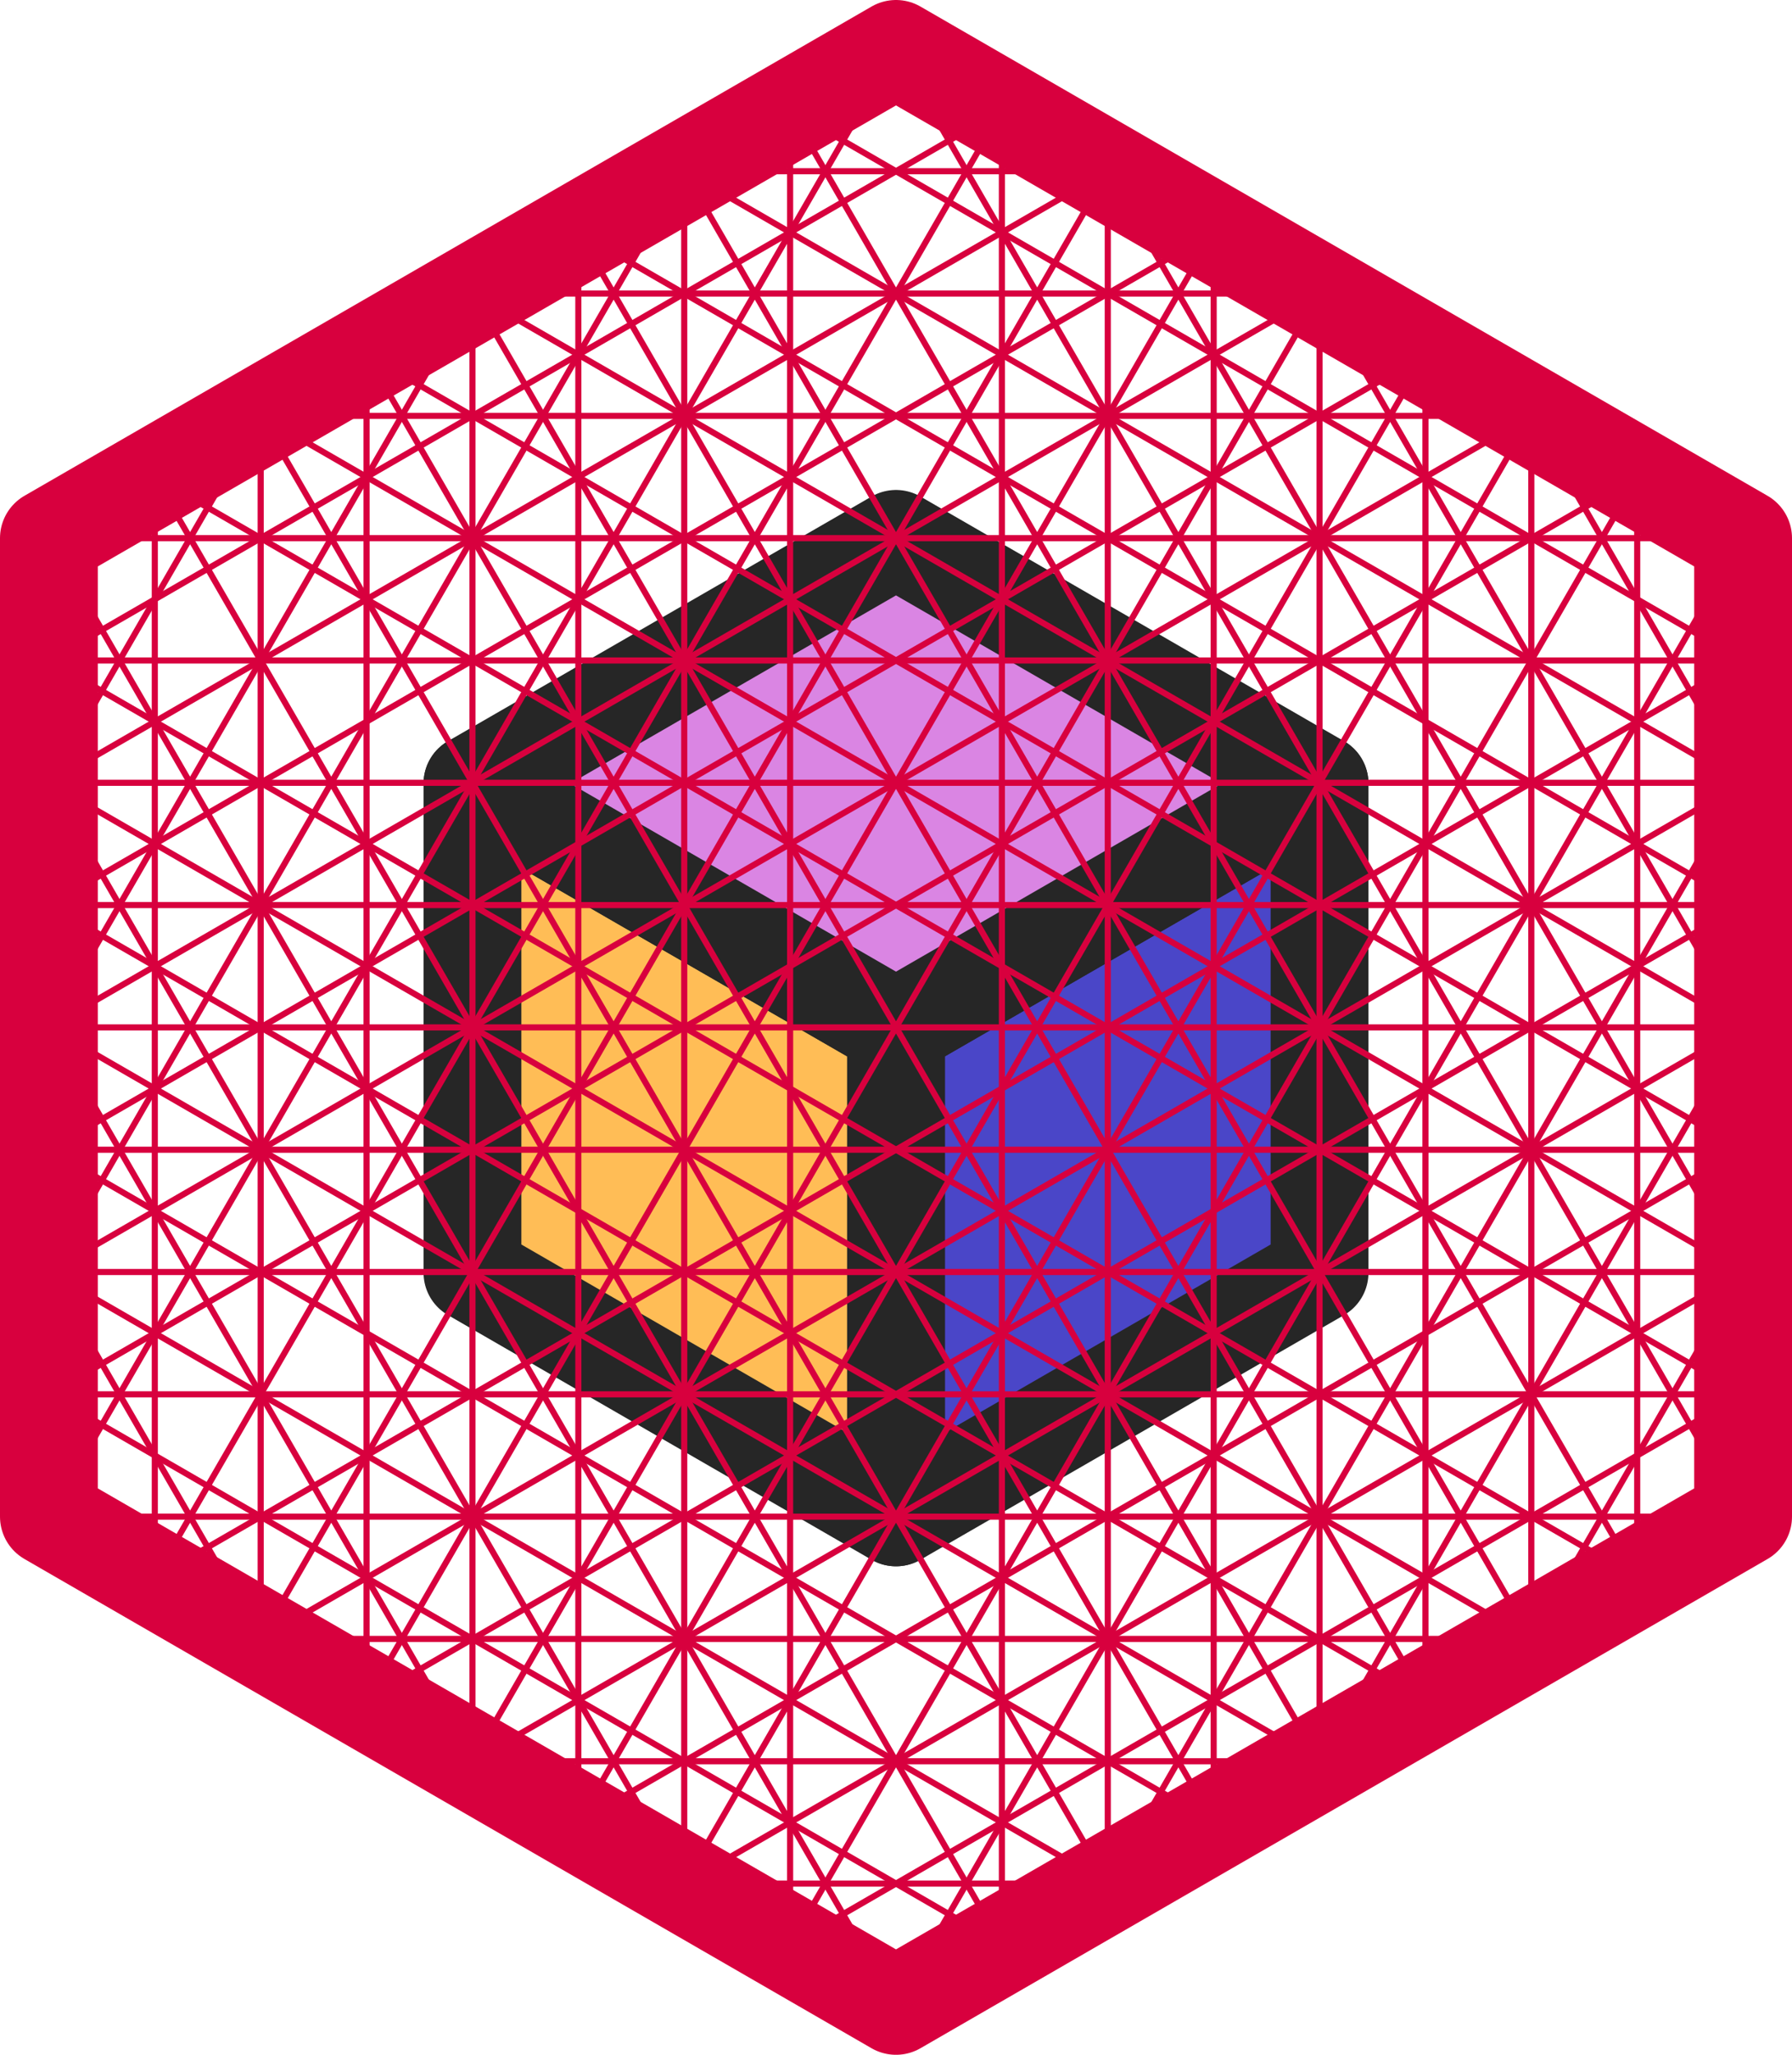 <svg xmlns="http://www.w3.org/2000/svg" viewBox="0 0 73.28 84"><defs><style>.cls-1{fill:#4a46c8;}.cls-1,.cls-2,.cls-3{stroke:#262626;}.cls-1,.cls-2,.cls-4,.cls-5{stroke-linecap:round;}.cls-1,.cls-2,.cls-3,.cls-4,.cls-5{stroke-linejoin:round;}.cls-1,.cls-2,.cls-3,.cls-4{stroke-width:4px;}.cls-2{fill:#ffbd56;}.cls-3{fill:#da85e3;stroke-linecap:square;}.cls-4,.cls-5{fill:none;stroke:#d8003e;}.cls-5{stroke-width:0.25px;}</style></defs><g id="C"><polygon id="hC" class="cls-1" points="53.96 32.03 36.64 42.03 36.64 62.03 53.96 52.03 53.96 32.03"/></g><g id="B"><polygon id="hB" class="cls-2" points="19.32 32.03 19.32 52.03 36.64 62.03 36.64 42.03 19.32 32.03"/></g><g id="A"><polygon id="hA" class="cls-3" points="53.96 32.03 36.64 22.03 19.32 32.03 36.64 42.03 53.96 32.03"/></g><g id="delete"><polygon class="cls-4" points="36.64 2 2 22 2 62 36.64 82 71.28 62 71.28 22 36.64 2"/><line class="cls-5" x1="10.66" y1="17" x2="2" y2="32"/><line class="cls-5" x1="2" y1="52" x2="10.66" y2="67"/><line class="cls-5" x1="71.28" y1="52" x2="62.62" y2="67"/><line class="cls-5" x1="27.98" y1="77" x2="45.3" y2="77"/><line class="cls-5" x1="2" y1="22" x2="71.28" y2="22"/><line class="cls-5" x1="2" y1="62" x2="71.28" y2="62"/><line class="cls-5" x1="36.64" y1="2" x2="2" y2="62"/><line class="cls-5" x1="71.28" y1="22" x2="36.64" y2="82"/><line class="cls-5" x1="36.64" y1="2" x2="71.28" y2="62"/><line class="cls-5" x1="36.64" y1="82" x2="2" y2="22"/><line class="cls-5" x1="53.96" y1="12" x2="19.32" y2="72"/><line class="cls-5" x1="19.32" y1="12" x2="53.96" y2="72"/><line class="cls-5" x1="2" y1="42" x2="71.28" y2="42"/><line class="cls-5" x1="19.32" y1="12" x2="53.96" y2="12"/><line class="cls-5" x1="71.28" y1="42" x2="53.96" y2="12"/><line class="cls-5" x1="53.96" y1="72" x2="71.28" y2="42"/><line class="cls-5" x1="19.32" y1="72" x2="53.96" y2="72"/><line class="cls-5" x1="2" y1="42" x2="19.32" y2="72"/><line class="cls-5" x1="19.32" y1="12" x2="2" y2="42"/><line class="cls-5" x1="53.96" y1="12" x2="2" y2="42"/><line class="cls-5" x1="53.96" y1="72" x2="53.96" y2="12"/><line class="cls-5" x1="2" y1="42" x2="53.96" y2="72"/><line class="cls-5" x1="19.32" y1="12" x2="19.32" y2="72"/><line class="cls-5" x1="71.28" y1="42" x2="19.32" y2="72"/><line class="cls-5" x1="19.32" y1="12" x2="71.28" y2="42"/><line class="cls-5" x1="71.28" y1="32" x2="2" y2="32"/><line class="cls-5" x1="71.28" y1="52" x2="2" y2="52"/><line class="cls-5" x1="62.62" y1="17" x2="27.98" y2="77"/><line class="cls-5" x1="45.3" y1="7" x2="10.66" y2="67"/><line class="cls-5" x1="27.98" y1="7" x2="27.98" y2="77"/><line class="cls-5" x1="10.66" y1="17" x2="10.66" y2="67"/><line class="cls-5" x1="62.62" y1="17" x2="10.66" y2="17"/><line class="cls-5" x1="62.62" y1="67" x2="62.62" y2="17"/><line class="cls-5" x1="10.66" y1="67" x2="62.62" y2="67"/><line class="cls-5" x1="10.66" y1="17" x2="71.28" y2="52"/><line class="cls-5" x1="2" y1="32" x2="62.62" y2="67"/><line class="cls-5" x1="2" y1="52" x2="45.3" y2="77"/><line class="cls-5" x1="71.28" y1="52" x2="27.98" y2="77"/><line class="cls-5" x1="71.28" y1="32" x2="10.66" y2="67"/><line class="cls-5" x1="62.62" y1="17" x2="2" y2="52"/><line class="cls-5" x1="45.3" y1="7" x2="45.3" y2="77"/><line class="cls-5" x1="27.98" y1="7" x2="45.3" y2="7"/><line class="cls-5" x1="62.62" y1="67" x2="27.98" y2="7"/><line class="cls-5" x1="10.66" y1="17" x2="45.3" y2="77"/><line class="cls-5" x1="71.28" y1="32" x2="62.62" y2="17"/><line class="cls-5" x1="27.98" y1="7" x2="71.28" y2="32"/><line class="cls-5" x1="45.3" y1="7" x2="2" y2="32"/><line class="cls-5" x1="40.97" y1="4.5" x2="2" y2="27"/><line class="cls-5" x1="32.31" y1="4.5" x2="71.28" y2="27"/><line class="cls-5" x1="32.31" y1="79.5" x2="32.31" y2="4.5"/><line class="cls-5" x1="40.97" y1="4.5" x2="40.97" y2="79.5"/><line class="cls-5" x1="71.28" y1="27" x2="2" y2="27"/><line class="cls-5" x1="71.28" y1="37" x2="2" y2="37"/><line class="cls-5" x1="2" y1="47" x2="71.28" y2="47"/><line class="cls-5" x1="71.28" y1="57" x2="2" y2="57"/><line class="cls-5" x1="27.98" y1="77" x2="2" y2="32"/><line class="cls-5" x1="49.63" y1="74.5" x2="14.99" y2="14.5"/><line class="cls-5" x1="40.97" y1="4.5" x2="6.33" y2="64.5"/><line class="cls-5" x1="45.3" y1="7" x2="71.28" y2="52"/><line class="cls-5" x1="23.65" y1="74.5" x2="71.28" y2="47"/><line class="cls-5" x1="6.33" y1="64.5" x2="71.28" y2="27"/><line class="cls-5" x1="71.28" y1="37" x2="14.99" y2="69.5"/><line class="cls-5" x1="14.99" y1="14.5" x2="14.99" y2="69.5"/><line class="cls-5" x1="2" y1="57" x2="66.95" y2="19.5"/><line class="cls-5" x1="66.95" y1="64.5" x2="66.95" y2="19.5"/><line class="cls-5" x1="58.29" y1="69.5" x2="58.29" y2="14.5"/><line class="cls-5" x1="49.63" y1="74.5" x2="49.63" y2="9.5"/><line class="cls-5" x1="2" y1="52" x2="27.98" y2="7"/><line class="cls-5" x1="71.28" y1="57" x2="6.33" y2="19.5"/><line class="cls-5" x1="23.65" y1="74.5" x2="58.29" y2="14.5"/><line class="cls-5" x1="2" y1="47" x2="58.29" y2="14.5"/><line class="cls-5" x1="49.63" y1="9.5" x2="2" y2="37"/><polyline class="cls-5" points="66.95 19.5 49.63 49.5 32.31 79.5"/><line class="cls-5" x1="66.95" y1="64.5" x2="2" y2="27"/><line class="cls-5" x1="2" y1="37" x2="58.29" y2="69.5"/><line class="cls-5" x1="71.28" y1="47" x2="14.99" y2="14.5"/><line class="cls-5" x1="14.99" y1="69.5" x2="49.63" y2="9.5"/><line class="cls-5" x1="49.63" y1="74.5" x2="2" y2="47"/><line class="cls-5" x1="71.28" y1="57" x2="32.31" y2="79.5"/><line class="cls-5" x1="6.33" y1="19.5" x2="6.33" y2="64.5"/><line class="cls-5" x1="40.97" y1="79.5" x2="6.33" y2="19.5"/><line class="cls-5" x1="71.28" y1="37" x2="23.65" y2="9.5"/><line class="cls-5" x1="58.29" y1="69.5" x2="23.65" y2="9.5"/><line class="cls-5" x1="23.65" y1="74.5" x2="23.65" y2="9.5"/><line class="cls-5" x1="66.95" y1="64.5" x2="32.31" y2="4.5"/><line class="cls-5" x1="40.97" y1="79.5" x2="2" y2="57"/><line class="cls-5" x1="71.28" y1="32" x2="45.3" y2="77"/></g></svg>